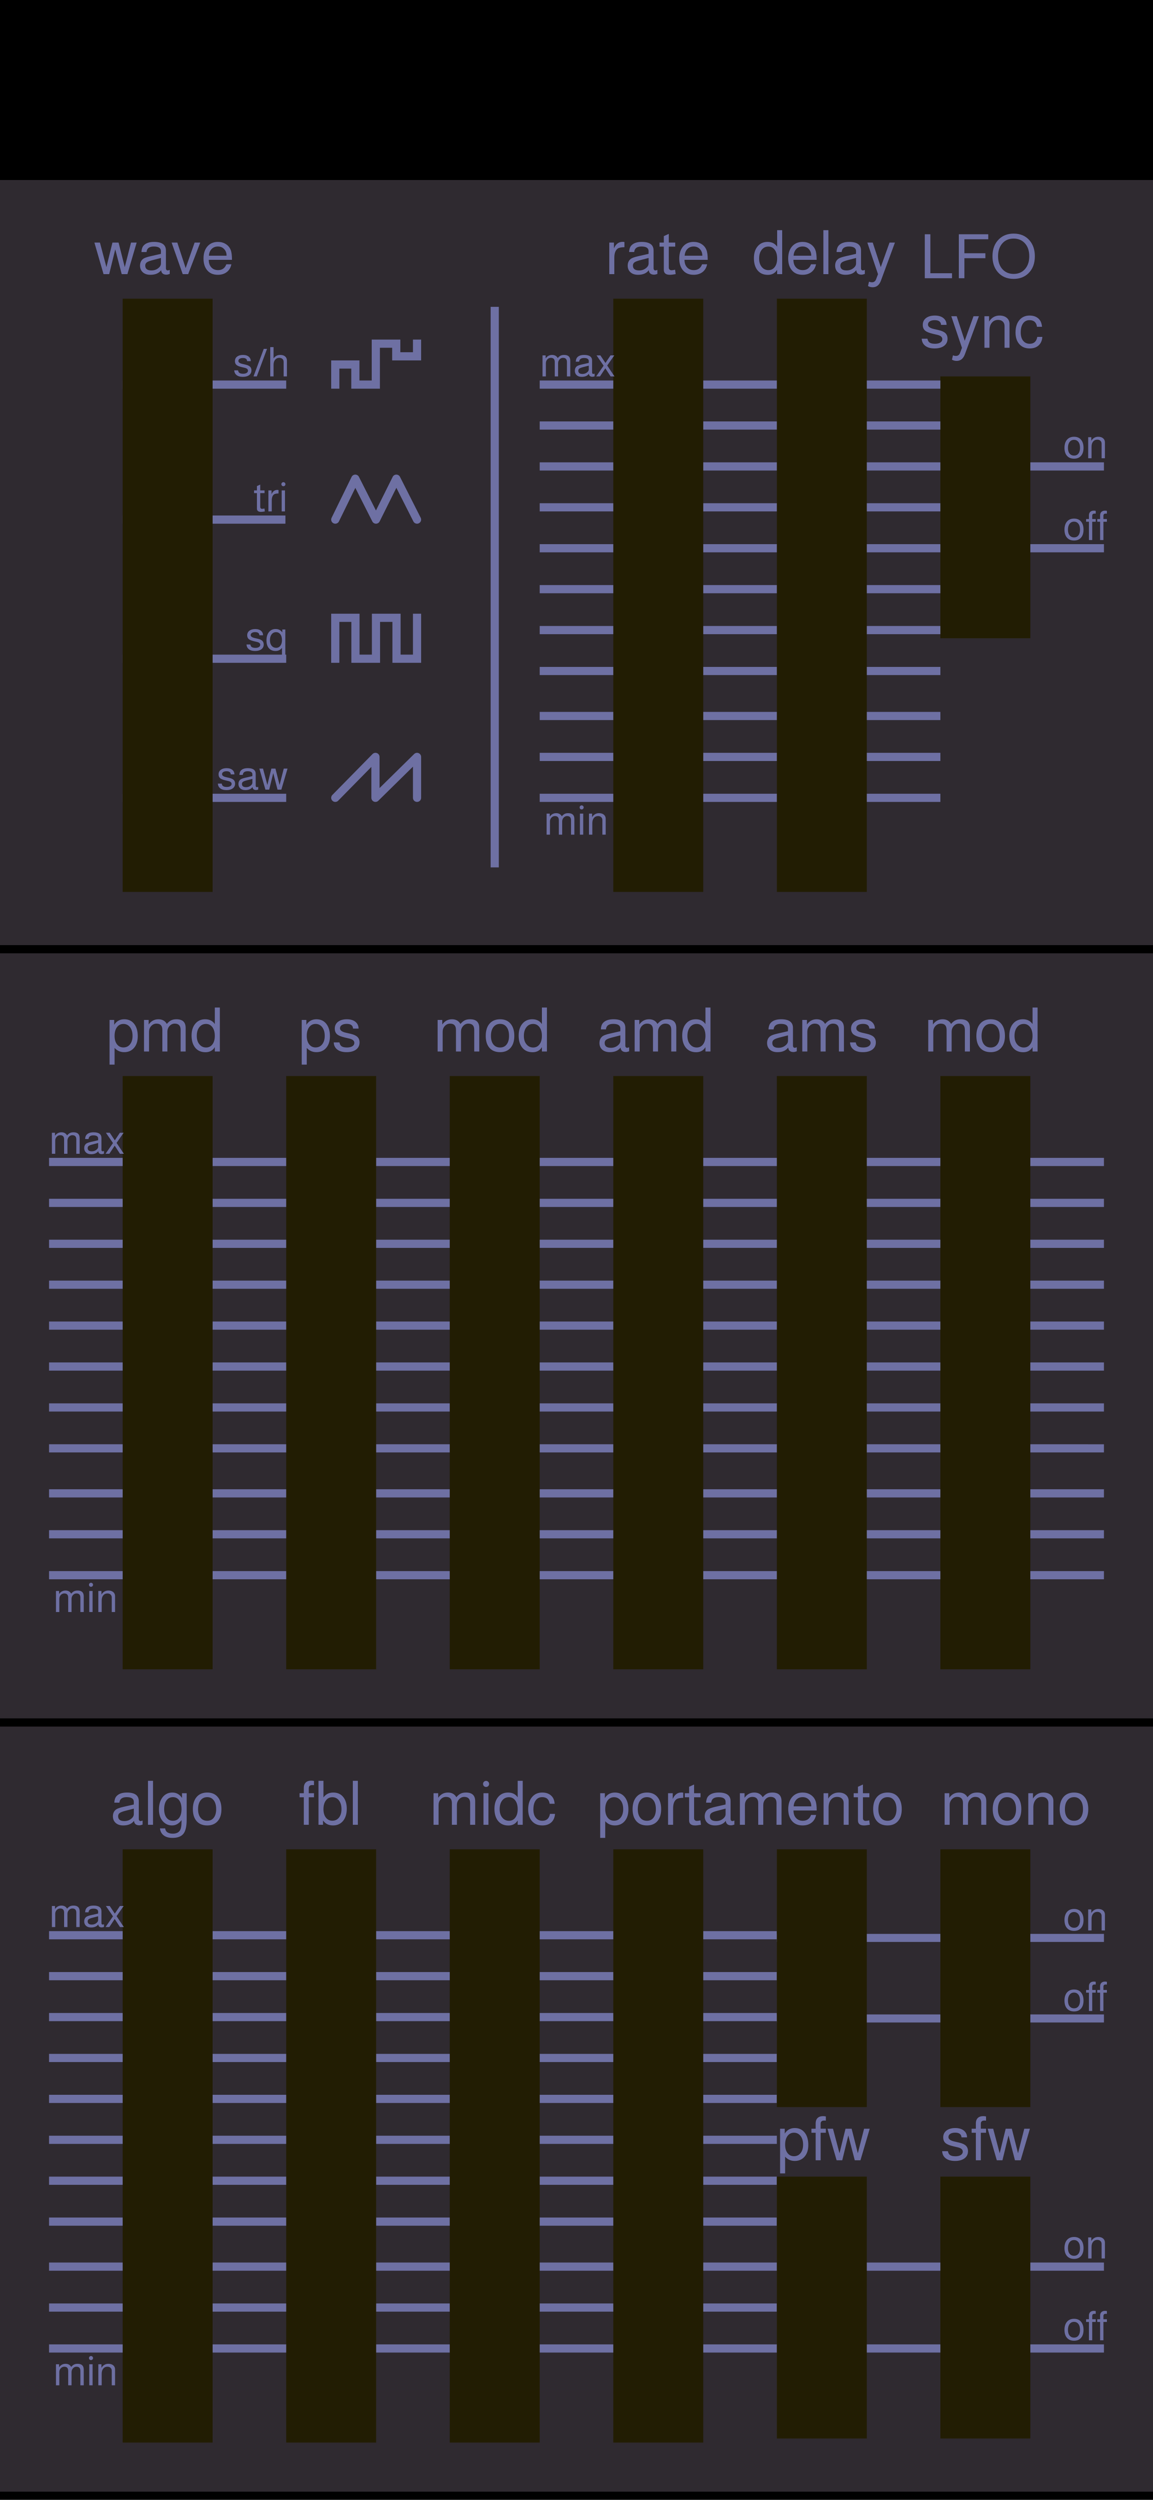 <svg xmlns="http://www.w3.org/2000/svg" width="282" height="611" fill="none" viewBox="0 0 282 611"><path fill="#000" d="M0 0h282v63.8H0z"/><path fill="#000" d="M0 60.9h282v276.95H0zM0 338h282v273H0z"/><path fill="#2F2A30" d="M0 233h282v187H0z"/><path fill="#6E70A3" d="M12 384h181.017v2H12zm0-10h181.017v2H12zm0-10h181.017v2H12zm0-11h181.017v2H12zm0-10h181.017v2H12zm0-10h181.017v2H12zm0-10h181.017v2H12zm0-10h181.017v2H12zm0-10h181.017v2H12zm0-10h181.017v2H12zm0-10h181.017v2H12zm199.322 101H270v2h-58.678zm0-10H270v2h-58.678zm0-10H270v2h-58.678zm0-11H270v2h-58.678zm0-10H270v2h-58.678zm0-10H270v2h-58.678zm0-10H270v2h-58.678zm0-10H270v2h-58.678zm0-10H270v2h-58.678zm0-10H270v2h-58.678zm0-10H270v2h-58.678z"/><path fill="#221D03" d="M30 263h22v145H30zm40 0h22v145H70V263Zm40 0h22v145h-22zm40 0h22v145h-22zm40 0h22v145h-22zm40 0h22v145h-22z"/><path fill="#6E70A3" d="M12.69 276.86h.76v.74c.4-.567.927-.85 1.58-.85.633 0 1.093.253 1.38.76.247-.287.483-.483.71-.59.233-.113.52-.17.86-.17 1 0 1.5.47 1.5 1.41V282h-.82v-3.52c0-.68-.32-1.02-.96-1.02-.333 0-.617.13-.85.39-.233.26-.35.57-.35.93V282h-.82v-3.52c0-.68-.317-1.02-.95-1.02-.34 0-.63.13-.87.39-.233.253-.35.563-.35.93V282h-.82v-5.14Zm12.744 4.45v.66c-.227.08-.403.12-.53.12-.533 0-.823-.243-.87-.73-.367.5-.95.75-1.75.75-.553 0-.983-.153-1.29-.46-.267-.267-.4-.61-.4-1.03 0-.48.17-.85.51-1.11.193-.147.597-.29 1.21-.43l1.68-.38.01-.43c0-.513-.387-.77-1.16-.77-.74 0-1.137.3-1.19.9h-.83c.02-.453.133-.8.34-1.04.353-.407.927-.61 1.72-.61 1.287 0 1.93.467 1.93 1.4v2.87c0 .253.11.38.33.38.027 0 .097-.02.21-.06.04-.013.067-.023.08-.03Zm-1.43-1.94-1.32.34c-.473.12-.8.243-.98.37-.173.127-.26.303-.26.53 0 .527.34.79 1.02.79.48 0 .887-.157 1.22-.47.213-.193.32-.413.32-.66v-.9Zm4.509-.03 1.78 2.66h-.95l-1.29-1.98-1.31 1.98h-.93l1.82-2.62-1.73-2.52h.94l1.24 1.86 1.24-1.86h.92l-1.73 2.48Zm45.282-19.13v-10.92h1.14v1.185c.57-.9 1.39-1.35 2.46-1.35 1.09 0 1.93.42 2.52 1.26.52.73.78 1.69.78 2.88 0 1.27-.34 2.26-1.02 2.97-.59.62-1.355.93-2.295.93-.95 0-1.735-.345-2.355-1.035v4.08h-1.23Zm3.39-9.945c-.65 0-1.175.265-1.575.795-.39.53-.585 1.24-.585 2.13 0 .92.225 1.64.675 2.16.38.44.875.66 1.485.66.68 0 1.22-.255 1.62-.765.41-.52.615-1.205.615-2.055 0-.94-.23-1.68-.69-2.22-.41-.47-.925-.705-1.545-.705Zm10.514 1.14h-1.35c-.04-.77-.555-1.155-1.545-1.155-.51 0-.915.1-1.215.3-.29.19-.435.45-.435.78 0 .5.475.86 1.425 1.08l1.185.27c.77.18 1.325.435 1.665.765.34.33.51.78.51 1.35 0 .73-.285 1.31-.855 1.74-.57.42-1.34.63-2.31.63-1.06 0-1.865-.25-2.415-.75-.46-.41-.705-.955-.735-1.635h1.395c.08.35.19.605.33.765.27.32.775.48 1.515.48.55 0 .985-.1 1.305-.3.33-.21.495-.485.495-.825 0-.51-.395-.86-1.185-1.05l-1.155-.27c-.88-.21-1.495-.46-1.845-.75-.4-.33-.6-.805-.6-1.425 0-.7.265-1.255.795-1.665.54-.41 1.26-.615 2.16-.615.94 0 1.67.235 2.19.705.45.41.675.935.675 1.575ZM26.795 260.21v-10.92h1.14v1.185c.57-.9 1.39-1.35 2.46-1.35 1.09 0 1.93.42 2.52 1.26.52.73.78 1.69.78 2.88 0 1.27-.34 2.26-1.02 2.97-.59.62-1.355.93-2.295.93-.95 0-1.735-.345-2.355-1.035v4.08h-1.23Zm3.39-9.945c-.65 0-1.175.265-1.575.795-.39.53-.585 1.24-.585 2.13 0 .92.225 1.64.675 2.16.38.44.875.66 1.485.66.68 0 1.22-.255 1.62-.765.41-.52.615-1.205.615-2.055 0-.94-.23-1.68-.69-2.22-.41-.47-.925-.705-1.545-.705Zm5.038-.975h1.14v1.11c.6-.85 1.39-1.275 2.37-1.275.95 0 1.64.38 2.07 1.14.37-.43.725-.725 1.065-.885.35-.17.78-.255 1.29-.255 1.5 0 2.25.705 2.25 2.115V257h-1.23v-5.28c0-1.02-.48-1.53-1.44-1.53-.5 0-.925.195-1.275.585-.35.39-.525.855-.525 1.395V257h-1.23v-5.28c0-1.02-.475-1.53-1.425-1.53-.51 0-.945.195-1.305.585-.35.38-.525.845-.525 1.395V257h-1.23v-7.71Zm18.545-3.03V257h-1.23v-1.065c-.49.83-1.25 1.245-2.28 1.245-1.13 0-2-.41-2.61-1.23-.53-.72-.795-1.67-.795-2.85 0-1.29.345-2.3 1.035-3.03.59-.63 1.355-.945 2.295-.945 1.04 0 1.825.39 2.355 1.17v-4.035h1.23Zm-3.375 4.005c-.68 0-1.23.27-1.65.81-.41.53-.615 1.235-.615 2.115 0 .91.24 1.625.72 2.145.41.46.93.69 1.56.69.65 0 1.165-.255 1.545-.765.39-.51.585-1.2.585-2.07 0-.95-.22-1.69-.66-2.22-.39-.47-.885-.705-1.485-.705Zm56.641-.975h1.14v1.11c.6-.85 1.39-1.275 2.37-1.275.95 0 1.64.38 2.07 1.14.37-.43.725-.725 1.065-.885.35-.17.78-.255 1.29-.255 1.5 0 2.25.705 2.25 2.115V257h-1.23v-5.28c0-1.02-.48-1.53-1.44-1.53-.5 0-.925.195-1.275.585-.35.39-.525.855-.525 1.395V257h-1.23v-5.28c0-1.02-.475-1.53-1.425-1.53-.51 0-.945.195-1.305.585-.35.38-.525.845-.525 1.395V257h-1.23v-7.71Zm15.29-.165c1.16 0 2.045.405 2.655 1.215.54.7.81 1.65.81 2.85 0 1.34-.35 2.36-1.05 3.06-.6.61-1.41.915-2.43.915-1.18 0-2.08-.395-2.7-1.185-.54-.69-.81-1.62-.81-2.79 0-1.36.355-2.405 1.065-3.135.61-.62 1.43-.93 2.46-.93Zm0 1.125c-.7 0-1.25.265-1.65.795-.4.52-.6 1.235-.6 2.145 0 .95.225 1.675.675 2.175.39.44.91.66 1.56.66.69 0 1.225-.25 1.605-.75.39-.5.585-1.195.585-2.085 0-.98-.22-1.73-.66-2.25-.38-.46-.885-.69-1.515-.69Zm11.444-3.99V257h-1.23v-1.065c-.49.83-1.25 1.245-2.28 1.245-1.13 0-2-.41-2.61-1.23-.53-.72-.795-1.67-.795-2.85 0-1.29.345-2.3 1.035-3.03.59-.63 1.355-.945 2.295-.945 1.04 0 1.825.39 2.355 1.17v-4.035h1.23Zm-3.375 4.005c-.68 0-1.23.27-1.65.81-.41.53-.615 1.235-.615 2.115 0 .91.24 1.625.72 2.145.41.46.93.69 1.56.69.65 0 1.165-.255 1.545-.765.39-.51.585-1.2.585-2.07 0-.95-.22-1.69-.66-2.22-.39-.47-.885-.705-1.485-.705Zm23.481 5.7v.99c-.34.12-.605.18-.795.18-.8 0-1.235-.365-1.305-1.095-.55.75-1.425 1.125-2.625 1.125-.83 0-1.475-.23-1.935-.69-.4-.4-.6-.915-.6-1.545 0-.72.255-1.275.765-1.665.29-.22.895-.435 1.815-.645l2.52-.57.015-.645c0-.77-.58-1.155-1.74-1.155-1.11 0-1.705.45-1.785 1.35h-1.245c.03-.68.2-1.2.51-1.56.53-.61 1.39-.915 2.58-.915 1.93 0 2.895.7 2.895 2.1v4.305c0 .38.165.57.495.57.04 0 .145-.03.315-.09.06-.02.1-.035.12-.045Zm-2.145-2.91-1.98.51c-.71.18-1.2.365-1.47.555-.26.19-.39.455-.39.795 0 .79.51 1.185 1.53 1.185.72 0 1.33-.235 1.83-.705.32-.29.48-.62.48-.99v-1.35Zm3.493-3.765h1.14v1.11c.6-.85 1.39-1.275 2.37-1.275.95 0 1.64.38 2.07 1.14.37-.43.725-.725 1.065-.885.35-.17.78-.255 1.29-.255 1.5 0 2.25.705 2.25 2.115V257h-1.23v-5.28c0-1.02-.48-1.53-1.44-1.53-.5 0-.925.195-1.275.585-.35.39-.525.855-.525 1.395V257h-1.23v-5.28c0-1.02-.475-1.53-1.425-1.53-.51 0-.945.195-1.305.585-.35.38-.525.845-.525 1.395V257h-1.23v-7.71Zm18.546-3.03V257h-1.23v-1.065c-.49.83-1.25 1.245-2.28 1.245-1.13 0-2-.41-2.61-1.23-.53-.72-.795-1.67-.795-2.85 0-1.29.345-2.3 1.035-3.03.59-.63 1.355-.945 2.295-.945 1.04 0 1.825.39 2.355 1.17v-4.035h1.23Zm-3.375 4.005c-.68 0-1.23.27-1.65.81-.41.53-.615 1.235-.615 2.115 0 .91.24 1.625.72 2.145.41.46.93.69 1.56.69.65 0 1.165-.255 1.545-.765.39-.51.585-1.2.585-2.07 0-.95-.22-1.69-.66-2.22-.39-.47-.885-.705-1.485-.705Zm24.481 5.7v.99c-.34.12-.605.18-.795.18-.8 0-1.235-.365-1.305-1.095-.55.75-1.425 1.125-2.625 1.125-.83 0-1.475-.23-1.935-.69-.4-.4-.6-.915-.6-1.545 0-.72.255-1.275.765-1.665.29-.22.895-.435 1.815-.645l2.52-.57.015-.645c0-.77-.58-1.155-1.74-1.155-1.11 0-1.705.45-1.785 1.35h-1.245c.03-.68.2-1.2.51-1.56.53-.61 1.39-.915 2.58-.915 1.93 0 2.895.7 2.895 2.1v4.305c0 .38.165.57.495.57.04 0 .145-.03.315-.09.06-.02.1-.035.12-.045Zm-2.145-2.91-1.98.51c-.71.18-1.2.365-1.47.555-.26.19-.39.455-.39.795 0 .79.51 1.185 1.53 1.185.72 0 1.33-.235 1.83-.705.32-.29.48-.62.48-.99v-1.35Zm3.493-3.765h1.14v1.11c.6-.85 1.39-1.275 2.37-1.275.95 0 1.64.38 2.07 1.14.37-.43.725-.725 1.065-.885.35-.17.78-.255 1.29-.255 1.5 0 2.25.705 2.25 2.115V257h-1.23v-5.28c0-1.02-.48-1.53-1.44-1.53-.5 0-.925.195-1.275.585-.35.39-.525.855-.525 1.395V257h-1.23v-5.28c0-1.02-.475-1.53-1.425-1.53-.51 0-.945.195-1.305.585-.35.38-.525.845-.525 1.395V257h-1.23v-7.71Zm17.751 2.115h-1.35c-.04-.77-.555-1.155-1.545-1.155-.51 0-.915.1-1.215.3-.29.19-.435.45-.435.78 0 .5.475.86 1.425 1.08l1.185.27c.77.18 1.325.435 1.665.765.34.33.51.78.51 1.35 0 .73-.285 1.31-.855 1.74-.57.42-1.34.63-2.31.63-1.06 0-1.865-.25-2.415-.75-.46-.41-.705-.955-.735-1.635h1.395c.08.35.19.605.33.765.27.32.775.48 1.515.48.55 0 .985-.1 1.305-.3.33-.21.495-.485.495-.825 0-.51-.395-.86-1.185-1.05l-1.155-.27c-.88-.21-1.495-.46-1.845-.75-.4-.33-.6-.805-.6-1.425 0-.7.265-1.255.795-1.665.54-.41 1.26-.615 2.16-.615.94 0 1.67.235 2.19.705.45.41.675.935.675 1.575Zm13.061-2.115h1.14v1.11c.6-.85 1.39-1.275 2.37-1.275.95 0 1.64.38 2.07 1.14.37-.43.725-.725 1.065-.885.35-.17.78-.255 1.29-.255 1.5 0 2.25.705 2.25 2.115V257h-1.23v-5.28c0-1.02-.48-1.53-1.44-1.53-.5 0-.925.195-1.275.585-.35.39-.525.855-.525 1.395V257h-1.23v-5.28c0-1.02-.475-1.53-1.425-1.53-.51 0-.945.195-1.305.585-.35.38-.525.845-.525 1.395V257h-1.23v-7.71Zm15.29-.165c1.16 0 2.045.405 2.655 1.215.54.7.81 1.65.81 2.85 0 1.34-.35 2.36-1.05 3.06-.6.61-1.41.915-2.43.915-1.18 0-2.08-.395-2.7-1.185-.54-.69-.81-1.62-.81-2.79 0-1.36.355-2.405 1.065-3.135.61-.62 1.43-.93 2.46-.93Zm0 1.125c-.7 0-1.25.265-1.65.795-.4.52-.6 1.235-.6 2.145 0 .95.225 1.675.675 2.175.39.44.91.66 1.56.66.69 0 1.225-.25 1.605-.75.39-.5.585-1.195.585-2.085 0-.98-.22-1.73-.66-2.25-.38-.46-.885-.69-1.515-.69Zm11.444-3.99V257h-1.23v-1.065c-.49.83-1.25 1.245-2.28 1.245-1.13 0-2-.41-2.61-1.23-.53-.72-.795-1.67-.795-2.85 0-1.29.345-2.3 1.035-3.03.59-.63 1.355-.945 2.295-.945 1.04 0 1.825.39 2.355 1.17v-4.035h1.23Zm-3.375 4.005c-.68 0-1.23.27-1.65.81-.41.53-.615 1.235-.615 2.115 0 .91.24 1.625.72 2.145.41.46.93.69 1.56.69.65 0 1.165-.255 1.545-.765.39-.51.585-1.2.585-2.07 0-.95-.22-1.69-.66-2.22-.39-.47-.885-.705-1.485-.705ZM13.69 388.86h.76v.74c.4-.567.927-.85 1.58-.85.633 0 1.093.253 1.38.76.247-.287.483-.483.71-.59.233-.113.52-.17.86-.17 1 0 1.5.47 1.5 1.41V394h-.82v-3.52c0-.68-.32-1.02-.96-1.02-.333 0-.617.13-.85.39-.233.26-.35.57-.35.93V394h-.82v-3.52c0-.68-.317-1.02-.95-1.02-.34 0-.63.13-.87.39-.233.253-.35.563-.35.93V394h-.82v-5.14Zm8.954 0V394h-.81v-5.14h.81Zm-.39-2.01c.14 0 .257.05.35.15.1.093.15.207.15.34 0 .14-.05.26-.15.36-.093.093-.21.14-.35.14-.133 0-.25-.047-.35-.14-.093-.1-.14-.22-.14-.36 0-.133.047-.247.14-.34.1-.1.217-.15.35-.15Zm1.798 2.01h.76v.87c.413-.653.98-.98 1.7-.98.5 0 .897.127 1.19.38.293.247.44.58.44 1V394h-.81v-3.54c0-.307-.097-.55-.29-.73-.187-.18-.443-.27-.77-.27-.427 0-.767.157-1.02.47-.253.313-.38.73-.38 1.25V394h-.82v-5.14Z"/><path fill="#2F2A30" d="M0 422h282v187H0z"/><path fill="#6E70A3" d="M12 573h178v2H12zm0-10h178v2H12zm0-10h178v2H12zm0-11h178v2H12zm0-10h178v2H12zm0-10h178v2H12zm0-10h178v2H12zm0-10h178v2H12zm0-10h178v2H12zm0-10h178v2H12zm0-10h178v2H12z"/><path fill="#221D03" d="M30 452h22v145H30zm40 0h22v145H70V452Zm40 0h22v145h-22zm40 0h22v145h-22z"/><path fill="#6E70A3" d="M12.69 465.86h.76v.74c.4-.567.927-.85 1.58-.85.633 0 1.093.253 1.38.76.247-.287.483-.483.71-.59.233-.113.52-.17.86-.17 1 0 1.5.47 1.5 1.41V471h-.82v-3.52c0-.68-.32-1.02-.96-1.02-.333 0-.617.13-.85.39-.233.26-.35.57-.35.93V471h-.82v-3.52c0-.68-.317-1.02-.95-1.02-.34 0-.63.13-.87.39-.233.253-.35.563-.35.93V471h-.82v-5.14Zm12.744 4.45v.66c-.227.08-.403.12-.53.12-.533 0-.823-.243-.87-.73-.367.5-.95.75-1.75.75-.553 0-.983-.153-1.29-.46-.267-.267-.4-.61-.4-1.03 0-.48.17-.85.51-1.11.193-.147.597-.29 1.21-.43l1.68-.38.01-.43c0-.513-.387-.77-1.16-.77-.74 0-1.137.3-1.19.9h-.83c.02-.453.133-.8.34-1.04.353-.407.927-.61 1.72-.61 1.287 0 1.93.467 1.93 1.4v2.87c0 .253.11.38.33.38.027 0 .097-.02.21-.06.04-.013.067-.023.08-.03Zm-1.43-1.94-1.32.34c-.473.12-.8.243-.98.37-.173.127-.26.303-.26.53 0 .527.34.79 1.02.79.48 0 .887-.157 1.22-.47.213-.193.32-.413.32-.66v-.9Zm4.509-.03 1.78 2.66h-.95l-1.29-1.98-1.31 1.98h-.93l1.82-2.62-1.73-2.52h.94l1.24 1.86 1.24-1.86h.92l-1.73 2.48Zm77.522-30.05h1.14v1.11c.6-.85 1.39-1.275 2.37-1.275.95 0 1.64.38 2.07 1.14.37-.43.725-.725 1.065-.885.35-.17.78-.255 1.29-.255 1.5 0 2.25.705 2.25 2.115V446h-1.23v-5.28c0-1.02-.48-1.53-1.44-1.53-.5 0-.925.195-1.275.585-.35.39-.525.855-.525 1.395V446h-1.23v-5.28c0-1.02-.475-1.53-1.425-1.53-.51 0-.945.195-1.305.585-.35.38-.525.845-.525 1.395V446h-1.23v-7.71Zm13.43 0V446h-1.215v-7.71h1.215Zm-.585-3.015c.21 0 .385.075.525.225.15.14.225.31.225.51 0 .21-.075.39-.225.54-.14.14-.315.21-.525.21-.2 0-.375-.07-.525-.21-.14-.15-.21-.33-.21-.54 0-.2.07-.37.21-.51.15-.15.325-.225.525-.225Zm8.967-.015V446h-1.23v-1.065c-.49.83-1.25 1.245-2.28 1.245-1.13 0-2-.41-2.61-1.23-.53-.72-.795-1.67-.795-2.85 0-1.29.345-2.3 1.035-3.03.59-.63 1.355-.945 2.295-.945 1.04 0 1.825.39 2.355 1.17v-4.035h1.23Zm-3.375 4.005c-.68 0-1.23.27-1.65.81-.41.53-.615 1.235-.615 2.115 0 .91.24 1.625.72 2.145.41.46.93.69 1.56.69.65 0 1.165-.255 1.545-.765.39-.51.585-1.2.585-2.07 0-.95-.22-1.69-.66-2.22-.39-.47-.885-.705-1.485-.705Zm11.188 1.605h-1.23c-.15-1.08-.76-1.62-1.83-1.62-.67 0-1.195.265-1.575.795-.38.53-.57 1.265-.57 2.205 0 .93.225 1.64.675 2.13.38.43.89.645 1.53.645 1.03 0 1.645-.56 1.845-1.68h1.245c-.08.96-.425 1.685-1.035 2.175-.53.43-1.225.645-2.085.645-1.13 0-2.01-.4-2.64-1.2-.54-.69-.81-1.595-.81-2.715 0-1.34.355-2.39 1.065-3.15.61-.65 1.4-.975 2.37-.975 1.12 0 1.96.375 2.52 1.125.29.39.465.93.525 1.62Zm-58.865-2.58v.99H75.52V446h-1.215v-6.72H73.27v-.99h1.035v-1.32c0-.55.155-.98.465-1.29.32-.31.765-.465 1.335-.465.22 0 .45.025.69.075v1.02h-.135c-.11-.01-.205-.015-.285-.015-.57 0-.855.26-.855.78v1.215h1.275Zm1.102-3.03h1.215v4.065c.57-.8 1.37-1.2 2.4-1.2 1.09 0 1.93.4 2.52 1.2.52.7.78 1.625.78 2.775 0 1.33-.345 2.365-1.035 3.105-.6.64-1.375.96-2.325.96-1.07 0-1.885-.405-2.445-1.215V446h-1.11v-10.74Zm3.39 4.005c-.66 0-1.19.27-1.59.81-.39.53-.585 1.235-.585 2.115 0 .92.225 1.64.675 2.16.39.44.89.66 1.5.66.68 0 1.22-.255 1.62-.765.41-.51.615-1.195.615-2.055 0-.94-.23-1.68-.69-2.22-.4-.47-.915-.705-1.545-.705Zm6.238-4.005V446h-1.23v-10.74h1.23Zm-52.65 9.705v.99c-.34.12-.605.18-.795.18-.8 0-1.235-.365-1.305-1.095-.55.75-1.425 1.125-2.625 1.125-.83 0-1.475-.23-1.935-.69-.4-.4-.6-.915-.6-1.545 0-.72.255-1.275.765-1.665.29-.22.895-.435 1.815-.645l2.52-.57.015-.645c0-.77-.58-1.155-1.74-1.155-1.11 0-1.705.45-1.785 1.35H27.96c.03-.68.2-1.2.51-1.56.53-.61 1.39-.915 2.58-.915 1.93 0 2.895.7 2.895 2.1v4.305c0 .38.165.57.495.57.04 0 .145-.03.315-.09.06-.02.1-.035.12-.045Zm-2.145-2.91-1.98.51c-.71.18-1.2.365-1.47.555-.26.19-.39.455-.39.795 0 .79.51 1.185 1.53 1.185.72 0 1.33-.235 1.83-.705.32-.29.48-.62.48-.99v-1.35Zm4.694-6.795V446h-1.23v-10.74h1.23Zm7.092 3.03h1.14v6.45c0 1.67-.27 2.83-.81 3.48-.54.66-1.425.99-2.655.99-.96 0-1.71-.23-2.25-.69-.48-.41-.75-.955-.81-1.635h1.26c.06.4.21.695.45.885.35.27.82.405 1.41.405.8 0 1.37-.24 1.71-.72.29-.41.435-1.11.435-2.1v-.495c-.64.87-1.41 1.305-2.31 1.305-.88 0-1.625-.33-2.235-.99-.65-.71-.975-1.68-.975-2.91 0-1.32.34-2.37 1.02-3.15.6-.66 1.355-.99 2.265-.99.98 0 1.765.44 2.355 1.32v-1.155Zm-2.22.96c-.66 0-1.185.265-1.575.795-.38.52-.57 1.235-.57 2.145 0 .95.22 1.675.66 2.175.37.44.87.66 1.5.66.66 0 1.17-.25 1.53-.75.37-.5.555-1.195.555-2.085 0-.98-.21-1.73-.63-2.25-.37-.46-.86-.69-1.47-.69Zm8.399-1.125c1.16 0 2.045.405 2.655 1.215.54.7.81 1.65.81 2.85 0 1.34-.35 2.36-1.05 3.06-.6.61-1.41.915-2.43.915-1.18 0-2.08-.395-2.7-1.185-.54-.69-.81-1.62-.81-2.79 0-1.36.355-2.405 1.065-3.135.61-.62 1.43-.93 2.46-.93Zm0 1.125c-.7 0-1.25.265-1.65.795-.4.52-.6 1.235-.6 2.145 0 .95.225 1.675.675 2.175.39.44.91.66 1.56.66.69 0 1.225-.25 1.605-.75.39-.5.585-1.195.585-2.085 0-.98-.22-1.73-.66-2.25-.38-.46-.885-.69-1.515-.69Zm96.101 9.96v-10.92h1.14v1.185c.57-.9 1.39-1.35 2.46-1.35 1.09 0 1.93.42 2.52 1.26.52.73.78 1.69.78 2.88 0 1.27-.34 2.26-1.02 2.97-.59.62-1.355.93-2.295.93-.95 0-1.735-.345-2.355-1.035v4.08h-1.23Zm3.39-9.945c-.65 0-1.175.265-1.575.795-.39.53-.585 1.24-.585 2.13 0 .92.225 1.64.675 2.16.38.44.875.66 1.485.66.68 0 1.22-.255 1.62-.765.41-.52.615-1.205.615-2.055 0-.94-.23-1.68-.69-2.22-.41-.47-.925-.705-1.545-.705Zm8.053-1.14c1.16 0 2.045.405 2.655 1.215.54.7.81 1.65.81 2.85 0 1.34-.35 2.36-1.05 3.06-.6.61-1.41.915-2.43.915-1.18 0-2.08-.395-2.7-1.185-.54-.69-.81-1.62-.81-2.79 0-1.36.355-2.405 1.065-3.135.61-.62 1.43-.93 2.46-.93Zm0 1.125c-.7 0-1.25.265-1.65.795-.4.52-.6 1.235-.6 2.145 0 .95.225 1.675.675 2.175.39.44.91.66 1.56.66.69 0 1.225-.25 1.605-.75.39-.5.585-1.195.585-2.085 0-.98-.22-1.73-.66-2.25-.38-.46-.885-.69-1.515-.69Zm5.159-.96h1.14v1.41c.45-1.06 1.16-1.59 2.13-1.59.12 0 .265.015.435.045v1.26c-.8.01-1.35.125-1.65.345-.55.4-.825 1.145-.825 2.235V446h-1.23v-7.71Zm7.937 0v.99h-1.575v5.13c0 .18.06.335.18.465.13.12.295.18.495.18.19 0 .48-.045.87-.135l.135 1.08c-.62.11-1.09.165-1.41.165-.99 0-1.485-.405-1.485-1.215v-5.67h-1.05v-.99h1.05v-1.575l1.215-.555v2.13h1.575Zm8.278 6.675v.99c-.34.12-.605.18-.795.18-.8 0-1.235-.365-1.305-1.095-.55.75-1.425 1.125-2.625 1.125-.83 0-1.475-.23-1.935-.69-.4-.4-.6-.915-.6-1.545 0-.72.255-1.275.765-1.665.29-.22.895-.435 1.815-.645l2.52-.57.015-.645c0-.77-.58-1.155-1.74-1.155-1.11 0-1.705.45-1.785 1.35h-1.245c.03-.68.2-1.2.51-1.56.53-.61 1.39-.915 2.58-.915 1.93 0 2.895.7 2.895 2.1v4.305c0 .38.165.57.495.57.04 0 .145-.03.315-.09.06-.02.1-.035.12-.045Zm-2.145-2.91-1.98.51c-.71.18-1.2.365-1.47.555-.26.19-.39.455-.39.795 0 .79.51 1.185 1.53 1.185.72 0 1.33-.235 1.83-.705.32-.29.48-.62.48-.99v-1.35Zm3.494-3.765h1.14v1.11c.6-.85 1.39-1.275 2.37-1.275.95 0 1.64.38 2.07 1.14.37-.43.725-.725 1.065-.885.35-.17.78-.255 1.29-.255 1.5 0 2.25.705 2.25 2.115V446h-1.23v-5.28c0-1.02-.48-1.53-1.44-1.53-.5 0-.925.195-1.275.585-.35.39-.525.855-.525 1.395V446h-1.23v-5.28c0-1.02-.475-1.53-1.425-1.53-.51 0-.945.195-1.305.585-.35.38-.525.845-.525 1.395V446h-1.23v-7.71Zm18.785 4.215h-5.685c.01.66.15 1.185.42 1.575.43.63 1.05.945 1.86.945 1 0 1.675-.475 2.025-1.425h1.23c-.16.81-.53 1.44-1.11 1.89-.58.45-1.31.675-2.19.675-1.17 0-2.065-.4-2.685-1.2-.55-.7-.825-1.625-.825-2.775 0-1.33.36-2.365 1.08-3.105.63-.64 1.445-.96 2.445-.96.73 0 1.37.175 1.92.525.56.35.96.83 1.2 1.44.21.52.315 1.31.315 2.37v.045Zm-1.32-1.005c0-.67-.2-1.21-.6-1.62-.39-.42-.895-.63-1.515-.63-.63 0-1.145.205-1.545.615-.39.4-.61.945-.66 1.635h4.32Zm2.999-3.21h1.14v1.305c.62-.98 1.47-1.47 2.55-1.47.75 0 1.345.19 1.785.57.44.37.66.87.66 1.5V446h-1.215v-5.31c0-.46-.145-.825-.435-1.095-.28-.27-.665-.405-1.155-.405-.64 0-1.15.235-1.53.705-.38.47-.57 1.095-.57 1.875V446h-1.23v-7.71Zm11.203 0v.99h-1.575v5.13c0 .18.06.335.18.465.13.12.295.18.495.18.19 0 .48-.045.87-.135l.135 1.08c-.62.11-1.09.165-1.41.165-.99 0-1.485-.405-1.485-1.215v-5.67h-1.05v-.99h1.05v-1.575l1.215-.555v2.13h1.575Zm4.453-.165c1.16 0 2.045.405 2.655 1.215.54.7.81 1.65.81 2.85 0 1.34-.35 2.36-1.05 3.06-.6.61-1.41.915-2.43.915-1.18 0-2.08-.395-2.7-1.185-.54-.69-.81-1.62-.81-2.79 0-1.36.355-2.405 1.065-3.135.61-.62 1.43-.93 2.46-.93Zm0 1.125c-.7 0-1.25.265-1.65.795-.4.52-.6 1.235-.6 2.145 0 .95.225 1.675.675 2.175.39.44.91.66 1.56.66.69 0 1.225-.25 1.605-.75.39-.5.585-1.195.585-2.085 0-.98-.22-1.73-.66-2.25-.38-.46-.885-.69-1.515-.69Zm13.954-.96h1.14v1.11c.6-.85 1.39-1.275 2.37-1.275.95 0 1.64.38 2.07 1.14.37-.43.725-.725 1.065-.885.35-.17.78-.255 1.29-.255 1.5 0 2.25.705 2.25 2.115V446h-1.23v-5.28c0-1.02-.48-1.53-1.44-1.53-.5 0-.925.195-1.275.585-.35.39-.525.855-.525 1.395V446h-1.23v-5.28c0-1.02-.475-1.53-1.425-1.53-.51 0-.945.195-1.305.585-.35.38-.525.845-.525 1.395V446h-1.23v-7.71Zm15.29-.165c1.16 0 2.045.405 2.655 1.215.54.7.81 1.65.81 2.85 0 1.34-.35 2.36-1.05 3.06-.6.61-1.41.915-2.43.915-1.18 0-2.08-.395-2.7-1.185-.54-.69-.81-1.62-.81-2.79 0-1.36.355-2.405 1.065-3.135.61-.62 1.43-.93 2.46-.93Zm0 1.125c-.7 0-1.25.265-1.65.795-.4.52-.6 1.235-.6 2.145 0 .95.225 1.675.675 2.175.39.44.91.66 1.56.66.69 0 1.225-.25 1.605-.75.39-.5.585-1.195.585-2.085 0-.98-.22-1.73-.66-2.25-.38-.46-.885-.69-1.515-.69Zm5.174-.96h1.14v1.305c.62-.98 1.47-1.47 2.55-1.47.75 0 1.345.19 1.785.57.44.37.66.87.66 1.5V446h-1.215v-5.31c0-.46-.145-.825-.435-1.095-.28-.27-.665-.405-1.155-.405-.64 0-1.15.235-1.53.705-.38.47-.57 1.095-.57 1.875V446h-1.23v-7.71Zm11.203-.165c1.16 0 2.045.405 2.655 1.215.54.7.81 1.65.81 2.85 0 1.34-.35 2.36-1.05 3.06-.6.61-1.41.915-2.43.915-1.18 0-2.08-.395-2.7-1.185-.54-.69-.81-1.62-.81-2.79 0-1.36.355-2.405 1.065-3.135.61-.62 1.43-.93 2.46-.93Zm0 1.125c-.7 0-1.25.265-1.65.795-.4.52-.6 1.235-.6 2.145 0 .95.225 1.675.675 2.175.39.44.91.66 1.56.66.69 0 1.225-.25 1.605-.75.39-.5.585-1.195.585-2.085 0-.98-.22-1.73-.66-2.25-.38-.46-.885-.69-1.515-.69Zm-71.907 91.96v-10.92h1.14v1.185c.57-.9 1.39-1.35 2.46-1.35 1.09 0 1.93.42 2.52 1.26.52.73.78 1.69.78 2.88 0 1.27-.34 2.26-1.02 2.97-.59.62-1.355.93-2.295.93-.95 0-1.735-.345-2.355-1.035v4.08h-1.23Zm3.39-9.945c-.65 0-1.175.265-1.575.795-.39.53-.585 1.24-.585 2.13 0 .92.225 1.64.675 2.16.38.44.875.66 1.485.66.68 0 1.22-.255 1.62-.765.41-.52.615-1.205.615-2.055 0-.94-.23-1.68-.69-2.22-.41-.47-.925-.705-1.545-.705Zm7.798-.975v.99h-1.275V528h-1.215v-6.72h-1.035v-.99h1.035v-1.32c0-.55.155-.98.465-1.29.32-.31.765-.465 1.335-.465.22 0 .45.025.69.075v1.02h-.135c-.11-.01-.205-.015-.285-.015-.57 0-.855.26-.855.78v1.215h1.275Zm8.467 7.71h-1.395l-1.575-6.06-1.485 6.06h-1.38l-2.235-7.71h1.35l1.59 6 1.47-6h1.5l1.515 6 1.53-6h1.38L210.45 528Zm26.06-5.595h-1.35c-.04-.77-.555-1.155-1.545-1.155-.51 0-.915.1-1.215.3-.29.19-.435.45-.435.78 0 .5.475.86 1.425 1.08l1.185.27c.77.18 1.325.435 1.665.765.34.33.51.78.51 1.35 0 .73-.285 1.31-.855 1.74-.57.42-1.34.63-2.31.63-1.06 0-1.865-.25-2.415-.75-.46-.41-.705-.955-.735-1.635h1.395c.08.35.19.605.33.765.27.32.775.48 1.515.48.55 0 .985-.1 1.305-.3.33-.21.495-.485.495-.825 0-.51-.395-.86-1.185-1.05l-1.155-.27c-.88-.21-1.495-.46-1.845-.75-.4-.33-.6-.805-.6-1.425 0-.7.265-1.255.795-1.665.54-.41 1.26-.615 2.16-.615.94 0 1.67.235 2.19.705.45.41.675.935.675 1.575Zm4.653-2.115v.99h-1.275V528h-1.215v-6.72h-1.035v-.99h1.035v-1.32c0-.55.155-.98.465-1.29.32-.31.765-.465 1.335-.465.22 0 .45.025.69.075v1.02h-.135c-.11-.01-.205-.015-.285-.015-.57 0-.855.26-.855.78v1.215h1.275Zm8.467 7.71h-1.395l-1.575-6.06-1.485 6.06h-1.38l-2.235-7.71h1.35l1.59 6 1.47-6h1.5l1.515 6 1.53-6h1.38L249.63 528ZM13.69 577.86h.76v.74c.4-.567.927-.85 1.58-.85.633 0 1.093.253 1.38.76.247-.287.483-.483.71-.59.233-.113.52-.17.86-.17 1 0 1.5.47 1.5 1.41V583h-.82v-3.52c0-.68-.32-1.02-.96-1.02-.333 0-.617.13-.85.39-.233.26-.35.57-.35.93V583h-.82v-3.52c0-.68-.317-1.02-.95-1.02-.34 0-.63.13-.87.39-.233.253-.35.563-.35.93V583h-.82v-5.14Zm8.954 0V583h-.81v-5.14h.81Zm-.39-2.01c.14 0 .257.05.35.15.1.093.15.207.15.34 0 .14-.05.26-.15.36-.093.093-.21.14-.35.14-.133 0-.25-.047-.35-.14-.093-.1-.14-.22-.14-.36 0-.133.047-.247.14-.34.1-.1.217-.15.35-.15Zm1.798 2.01h.76v.87c.413-.653.98-.98 1.7-.98.5 0 .897.127 1.19.38.293.247.44.58.44 1V583h-.81v-3.54c0-.307-.097-.55-.29-.73-.187-.18-.443-.27-.77-.27-.427 0-.767.157-1.02.47-.253.313-.38.73-.38 1.25V583h-.82v-5.14Z"/><path fill="#2F2A30" d="M0 44h282v187H0z"/><path fill="#6E70A3" d="M132 194h98v2h-98zm0-10h98v2h-98zm0-10h98v2h-98zm0-11h98v2h-98zm0-10h98v2h-98zm0-10h98v2h-98zm0-10h98v2h-98zm0-10h98v2h-98zm0-10h98v2h-98zm0-10h98v2h-98zm0-10h98v2h-98zM30 126h39.809v2H30zm0 34h40v2H30zm0 34h40v2H30zm0-101h40v2H30z"/><path fill="#221D03" d="M150 73h22v145h-22zM30 73h22v145H30zm160 0h22v145h-22V73Z"/><path fill="#6E70A3" d="M230 133h40v2h-40zm0-20h40v2h-40zm32.7-6.25c.773 0 1.363.27 1.77.81.36.467.54 1.1.54 1.9 0 .893-.233 1.573-.7 2.04-.4.407-.94.61-1.62.61-.787 0-1.387-.263-1.8-.79-.36-.46-.54-1.08-.54-1.86 0-.907.237-1.603.71-2.09.407-.413.953-.62 1.64-.62Zm0 .75c-.467 0-.833.177-1.1.53-.267.347-.4.823-.4 1.43 0 .633.15 1.117.45 1.45.26.293.607.44 1.04.44.46 0 .817-.167 1.07-.5.26-.333.39-.797.39-1.39 0-.653-.147-1.153-.44-1.5-.253-.307-.59-.46-1.01-.46Zm3.449-.64h.76v.87c.413-.653.98-.98 1.7-.98.5 0 .897.127 1.19.38.293.247.44.58.44 1V112h-.81v-3.54c0-.307-.097-.55-.29-.73-.187-.18-.443-.27-.77-.27-.427 0-.767.157-1.02.47-.253.313-.38.73-.38 1.25V112h-.82v-5.14Zm-3.449 19.89c.773 0 1.363.27 1.77.81.36.467.54 1.1.54 1.9 0 .893-.233 1.573-.7 2.04-.4.407-.94.61-1.62.61-.787 0-1.387-.263-1.8-.79-.36-.46-.54-1.08-.54-1.86 0-.907.237-1.603.71-2.09.407-.413.953-.62 1.64-.62Zm0 .75c-.467 0-.833.177-1.1.53-.267.347-.4.823-.4 1.43 0 .633.15 1.117.45 1.45.26.293.607.44 1.04.44.46 0 .817-.167 1.07-.5.26-.333.39-.797.39-1.39 0-.653-.147-1.153-.44-1.5-.253-.307-.59-.46-1.01-.46Zm5.289-.64v.66h-.85V132h-.81v-4.48h-.69v-.66h.69v-.88c0-.367.103-.653.31-.86.213-.207.51-.31.89-.31.147 0 .3.017.46.05v.68h-.09c-.073-.007-.137-.01-.19-.01-.38 0-.57.173-.57.52v.81h.85Zm2.734 0v.66h-.85V132h-.81v-4.48h-.69v-.66h.69v-.88c0-.367.104-.653.31-.86.214-.207.51-.31.89-.31.147 0 .3.017.46.05v.68h-.09c-.073-.007-.136-.01-.19-.01-.38 0-.57.173-.57.52v.81h.85Z"/><path fill="#221D03" d="M230 92h22v64h-22z"/><path fill="#6E70A3" d="M190 492.359h40v1.969h-40zm0-19.687h40v1.969h-40z"/><path fill="#221D03" d="M190 452h22v63h-22z"/><path fill="#6E70A3" d="M230 492.359h40v1.969h-40zm0-19.687h40v1.969h-40zm32.7-6.094c.773 0 1.363.27 1.77.81.36.467.54 1.1.54 1.9 0 .893-.233 1.573-.7 2.04-.4.407-.94.61-1.62.61-.787 0-1.387-.263-1.8-.79-.36-.46-.54-1.08-.54-1.86 0-.907.237-1.603.71-2.09.407-.413.953-.62 1.64-.62Zm0 .75c-.467 0-.833.177-1.1.53-.267.347-.4.823-.4 1.43 0 .633.15 1.117.45 1.45.26.293.607.44 1.04.44.46 0 .817-.167 1.07-.5.26-.333.39-.797.39-1.39 0-.653-.147-1.153-.44-1.5-.253-.307-.59-.46-1.01-.46Zm3.449-.64h.76v.87c.413-.653.98-.98 1.7-.98.5 0 .897.127 1.19.38.293.247.44.58.44 1v3.87h-.81v-3.54c0-.307-.097-.55-.29-.73-.187-.18-.443-.27-.77-.27-.427 0-.767.157-1.02.47-.253.313-.38.73-.38 1.25v2.82h-.82v-5.14Zm-3.449 19.578c.773 0 1.363.27 1.77.81.36.466.54 1.1.54 1.9 0 .893-.233 1.573-.7 2.04-.4.406-.94.61-1.62.61-.787 0-1.387-.264-1.8-.79-.36-.46-.54-1.08-.54-1.86 0-.907.237-1.604.71-2.09.407-.414.953-.62 1.64-.62Zm0 .75c-.467 0-.833.176-1.1.53-.267.346-.4.823-.4 1.43 0 .633.15 1.116.45 1.45.26.293.607.44 1.04.44.46 0 .817-.167 1.07-.5.26-.334.39-.797.39-1.39 0-.654-.147-1.154-.44-1.5-.253-.307-.59-.46-1.01-.46Zm5.289-.64v.66h-.85v4.48h-.81v-4.48h-.69v-.66h.69v-.88c0-.367.103-.654.31-.86.213-.207.51-.31.89-.31.147 0 .3.016.46.05v.68h-.09c-.073-.007-.137-.01-.19-.01-.38 0-.57.173-.57.52v.81h.85Zm2.734 0v.66h-.85v4.48h-.81v-4.48h-.69v-.66h.69v-.88c0-.367.104-.654.31-.86.214-.207.51-.31.89-.31.147 0 .3.016.46.05v.68h-.09c-.073-.007-.136-.01-.19-.01-.38 0-.57.173-.57.52v.81h.85Z"/><path fill="#221D03" d="M230 452h22v63h-22z"/><path fill="#6E70A3" d="M190 573h40v2h-40zm0-20h40v2h-40z"/><path fill="#221D03" d="M190 532h22v64h-22z"/><path fill="#6E70A3" d="M230 573h40v2h-40zm0-20h40v2h-40zm32.7-6.25c.773 0 1.363.27 1.77.81.36.467.54 1.1.54 1.9 0 .893-.233 1.573-.7 2.04-.4.407-.94.61-1.62.61-.787 0-1.387-.263-1.8-.79-.36-.46-.54-1.08-.54-1.86 0-.907.237-1.603.71-2.09.407-.413.953-.62 1.64-.62Zm0 .75c-.467 0-.833.177-1.1.53-.267.347-.4.823-.4 1.43 0 .633.15 1.117.45 1.45.26.293.607.44 1.04.44.46 0 .817-.167 1.07-.5.26-.333.39-.797.39-1.39 0-.653-.147-1.153-.44-1.5-.253-.307-.59-.46-1.01-.46Zm3.449-.64h.76v.87c.413-.653.98-.98 1.7-.98.5 0 .897.127 1.19.38.293.247.44.58.44 1V552h-.81v-3.54c0-.307-.097-.55-.29-.73-.187-.18-.443-.27-.77-.27-.427 0-.767.157-1.02.47-.253.313-.38.73-.38 1.25V552h-.82v-5.14Zm-3.449 19.89c.773 0 1.363.27 1.77.81.36.467.54 1.1.54 1.9 0 .893-.233 1.573-.7 2.04-.4.407-.94.61-1.62.61-.787 0-1.387-.263-1.8-.79-.36-.46-.54-1.08-.54-1.86 0-.907.237-1.603.71-2.09.407-.413.953-.62 1.64-.62Zm0 .75c-.467 0-.833.177-1.1.53-.267.347-.4.823-.4 1.43 0 .633.15 1.117.45 1.45.26.293.607.44 1.04.44.46 0 .817-.167 1.07-.5.26-.333.39-.797.39-1.39 0-.653-.147-1.153-.44-1.5-.253-.307-.59-.46-1.01-.46Zm5.289-.64v.66h-.85V572h-.81v-4.48h-.69v-.66h.69v-.88c0-.367.103-.653.31-.86.213-.207.51-.31.89-.31.147 0 .3.017.46.05v.68h-.09c-.073-.007-.137-.01-.19-.01-.38 0-.57.173-.57.52v.81h.85Zm2.734 0v.66h-.85V572h-.81v-4.48h-.69v-.66h.69v-.88c0-.367.104-.653.31-.86.214-.207.51-.31.89-.31.147 0 .3.017.46.05v.68h-.09c-.073-.007-.136-.01-.19-.01-.38 0-.57.173-.57.52v.81h.85Z"/><path fill="#221D03" d="M230 532h22v64h-22z"/><path fill="#6E70A3" d="M132.69 86.86h.76v.74c.4-.567.927-.85 1.58-.85.633 0 1.093.253 1.38.76.247-.287.483-.483.71-.59.233-.113.52-.17.86-.17 1 0 1.5.47 1.5 1.41V92h-.82v-3.52c0-.68-.32-1.02-.96-1.02-.333 0-.617.13-.85.39-.233.26-.35.57-.35.93V92h-.82v-3.52c0-.68-.317-1.02-.95-1.02-.34 0-.63.13-.87.39-.233.253-.35.563-.35.93V92h-.82v-5.14Zm12.744 4.45v.66c-.227.08-.404.12-.53.12-.534 0-.824-.243-.87-.73-.367.5-.95.75-1.75.75-.554 0-.984-.153-1.29-.46-.267-.267-.4-.61-.4-1.03 0-.48.17-.85.51-1.11.193-.147.596-.29 1.21-.43l1.68-.38.01-.43c0-.513-.387-.77-1.16-.77-.74 0-1.137.3-1.19.9h-.83c.02-.453.133-.8.34-1.04.353-.407.926-.61 1.72-.61 1.286 0 1.93.467 1.93 1.4v2.87c0 .253.11.38.33.38.026 0 .096-.02.21-.06.04-.013.066-.023.08-.03Zm-1.43-1.94-1.32.34c-.474.12-.8.243-.98.37-.174.127-.26.303-.26.53 0 .527.34.79 1.02.79.48 0 .886-.157 1.22-.47.213-.193.32-.413.32-.66v-.9Zm4.509-.03 1.78 2.66h-.95l-1.29-1.98-1.31 1.98h-.93l1.82-2.62-1.73-2.52h.94l1.24 1.86 1.24-1.86h.92l-1.73 2.48Zm42.792-33.08V67h-1.23v-1.065c-.49.83-1.25 1.245-2.28 1.245-1.13 0-2-.41-2.61-1.23-.53-.72-.795-1.67-.795-2.85 0-1.29.345-2.3 1.035-3.03.59-.63 1.355-.945 2.295-.945 1.04 0 1.825.39 2.355 1.17V56.26h1.23Zm-3.375 4.005c-.68 0-1.23.27-1.65.81-.41.53-.615 1.235-.615 2.115 0 .91.24 1.625.72 2.145.41.46.93.69 1.56.69.65 0 1.165-.255 1.545-.765.39-.51.585-1.2.585-2.07 0-.95-.22-1.69-.66-2.22-.39-.47-.885-.705-1.485-.705Zm11.803 3.24h-5.685c.01.66.15 1.185.42 1.575.43.63 1.05.945 1.86.945 1 0 1.675-.475 2.025-1.425h1.23c-.16.81-.53 1.44-1.11 1.89-.58.45-1.31.675-2.19.675-1.17 0-2.065-.4-2.685-1.2-.55-.7-.825-1.625-.825-2.775 0-1.33.36-2.365 1.08-3.105.63-.64 1.445-.96 2.445-.96.73 0 1.37.175 1.92.525.56.35.96.83 1.2 1.44.21.52.315 1.31.315 2.37v.045Zm-1.32-1.005c0-.67-.2-1.21-.6-1.62-.39-.42-.895-.63-1.515-.63-.63 0-1.145.205-1.545.615-.39.4-.61.945-.66 1.635h4.32Zm4.199-6.24V67h-1.23V56.26h1.23Zm8.907 9.705v.99c-.34.12-.605.18-.795.18-.8 0-1.235-.365-1.305-1.095-.55.75-1.425 1.125-2.625 1.125-.83 0-1.475-.23-1.935-.69-.4-.4-.6-.915-.6-1.545 0-.72.255-1.275.765-1.665.29-.22.895-.435 1.815-.645l2.52-.57.015-.645c0-.77-.58-1.155-1.74-1.155-1.11 0-1.705.45-1.785 1.35h-1.245c.03-.68.2-1.2.51-1.56.53-.61 1.39-.915 2.58-.915 1.93 0 2.895.7 2.895 2.1v4.305c0 .38.165.57.495.57.04 0 .145-.03.315-.09.06-.02.1-.035.12-.045Zm-2.145-2.91-1.98.51c-.71.18-1.2.365-1.47.555-.26.19-.39.455-.39.795 0 .79.51 1.185 1.53 1.185.72 0 1.33-.235 1.83-.705.32-.29.48-.62.48-.99v-1.35Zm8.188-3.765h1.32l-3.435 9.33c-.4 1.06-1.065 1.59-1.995 1.59-.44 0-.825-.1-1.155-.3l.24-1.065c.25.1.495.15.735.15.48 0 .815-.25 1.005-.75l.465-1.23-2.61-7.725h1.32l1.965 6 2.145-6Zm-68.542 0h1.14v1.41c.45-1.06 1.16-1.59 2.13-1.59.12 0 .265.015.435.045v1.26c-.8.01-1.35.125-1.65.345-.55.4-.825 1.145-.825 2.235V67h-1.23v-7.71Zm11.762 6.675v.99c-.34.12-.605.18-.795.18-.8 0-1.235-.365-1.305-1.095-.55.75-1.425 1.125-2.625 1.125-.83 0-1.475-.23-1.935-.69-.4-.4-.6-.915-.6-1.545 0-.72.255-1.275.765-1.665.29-.22.895-.435 1.815-.645l2.52-.57.015-.645c0-.77-.58-1.155-1.74-1.155-1.11 0-1.705.45-1.785 1.35h-1.245c.03-.68.2-1.2.51-1.56.53-.61 1.39-.915 2.58-.915 1.93 0 2.895.7 2.895 2.1v4.305c0 .38.165.57.495.57.04 0 .145-.03.315-.09.06-.02.1-.035.12-.045Zm-2.145-2.91-1.98.51c-.71.18-1.2.365-1.47.555-.26.19-.39.455-.39.795 0 .79.51 1.185 1.53 1.185.72 0 1.33-.235 1.83-.705.32-.29.48-.62.48-.99v-1.35Zm6.509-3.765v.99h-1.575v5.13c0 .18.06.335.18.465.13.12.295.18.495.18.19 0 .48-.045.87-.135l.135 1.08c-.62.11-1.09.165-1.41.165-.99 0-1.485-.405-1.485-1.215v-5.67h-1.05v-.99h1.05v-1.575l1.215-.555v2.13h1.575Zm7.948 4.215h-5.685c.01.66.15 1.185.42 1.575.43.63 1.05.945 1.86.945 1 0 1.675-.475 2.025-1.425h1.23c-.16.81-.53 1.44-1.11 1.89-.58.45-1.31.675-2.19.675-1.17 0-2.065-.4-2.685-1.2-.55-.7-.825-1.625-.825-2.775 0-1.33.36-2.365 1.08-3.105.63-.64 1.445-.96 2.445-.96.73 0 1.37.175 1.92.525.56.35.96.83 1.2 1.44.21.52.315 1.31.315 2.37v.045Zm-1.32-1.005c0-.67-.2-1.21-.6-1.62-.39-.42-.895-.63-1.515-.63-.63 0-1.145.205-1.545.615-.39.4-.61.945-.66 1.635h4.32ZM31.16 67h-1.395l-1.575-6.06L26.705 67h-1.38l-2.235-7.71h1.35l1.59 6 1.47-6H29l1.515 6 1.53-6h1.38L31.16 67Zm10.35-1.035v.99c-.34.12-.605.18-.795.18-.8 0-1.235-.365-1.305-1.095-.55.75-1.425 1.125-2.625 1.125-.83 0-1.475-.23-1.935-.69-.4-.4-.6-.915-.6-1.545 0-.72.255-1.275.765-1.665.29-.22.895-.435 1.815-.645l2.52-.57.015-.645c0-.77-.58-1.155-1.74-1.155-1.11 0-1.705.45-1.785 1.35h-1.245c.03-.68.2-1.2.51-1.56.53-.61 1.39-.915 2.58-.915 1.93 0 2.895.7 2.895 2.1v4.305c0 .38.165.57.495.57.04 0 .145-.03.315-.09.06-.02.1-.035.12-.045Zm-2.145-2.91-1.98.51c-.71.18-1.2.365-1.47.555-.26.19-.39.455-.39.795 0 .79.51 1.185 1.53 1.185.72 0 1.33-.235 1.83-.705.32-.29.48-.62.48-.99v-1.35ZM46.023 67h-1.335l-2.715-7.71h1.395l2.04 6.24 2.19-6.24h1.38L46.023 67Zm10.713-3.495h-5.685c.01.66.15 1.185.42 1.575.43.63 1.05.945 1.86.945 1 0 1.675-.475 2.025-1.425h1.23c-.16.81-.53 1.44-1.11 1.89-.58.45-1.31.675-2.19.675-1.17 0-2.065-.4-2.685-1.2-.55-.7-.825-1.625-.825-2.775 0-1.33.36-2.365 1.08-3.105.63-.64 1.445-.96 2.445-.96.73 0 1.37.175 1.92.525.56.35.96.83 1.2 1.44.21.52.315 1.31.315 2.37v.045Zm-1.32-1.005c0-.67-.2-1.21-.6-1.62-.39-.42-.895-.63-1.515-.63-.63 0-1.145.205-1.545.615-.39.4-.61.945-.66 1.635h4.32Z"/><path stroke="#6E70A3" stroke-linecap="round" stroke-linejoin="round" stroke-miterlimit="11.474" stroke-width="2" d="m82 127 4.893-10 5.064 10 4.979-10L102 127"/><path stroke="#6E70A3" stroke-linecap="square" stroke-miterlimit="11.474" stroke-width="2" d="M82 161v-10h4.936v10h5.021v-10h5.021v10H102v-10"/><path stroke="#6E70A3" stroke-linecap="round" stroke-linejoin="round" stroke-miterlimit="11.474" stroke-width="2" d="m82 195 9.828-10v10L102 185v10"/><path stroke="#6E70A3" stroke-linecap="square" stroke-miterlimit="11.474" stroke-width="2" d="M82 94v-4.909h4.915V94h5V84h5v3.091H102V84"/><path fill="#6E70A3" d="M227.55 57.26v9.525h5.295V68h-6.66V57.26h1.365Zm8.323 5.85V68h-1.365V57.26h7.2v1.215h-5.835v3.42h5.13v1.215h-5.13Zm12.055-6.015c1.66 0 2.97.575 3.93 1.725.83 1 1.245 2.27 1.245 3.81 0 1.77-.535 3.17-1.605 4.2-.94.89-2.13 1.335-3.57 1.335-1.67 0-2.985-.575-3.945-1.725-.83-1-1.245-2.27-1.245-3.81 0-1.77.54-3.17 1.62-4.2.93-.89 2.12-1.335 3.57-1.335Zm-.015 1.215c-1.22 0-2.185.445-2.895 1.335-.61.78-.915 1.775-.915 2.985 0 1.39.395 2.485 1.185 3.285.69.69 1.565 1.035 2.625 1.035 1.23 0 2.2-.445 2.91-1.335.61-.78.915-1.775.915-2.985 0-1.39-.395-2.485-1.185-3.285-.69-.69-1.57-1.035-2.64-1.035ZM231.51 79.405h-1.35c-.04-.77-.555-1.155-1.545-1.155-.51 0-.915.1-1.215.3-.29.19-.435.45-.435.78 0 .5.475.86 1.425 1.08l1.185.27c.77.18 1.325.435 1.665.765.34.33.51.78.51 1.35 0 .73-.285 1.31-.855 1.74-.57.42-1.34.63-2.31.63-1.06 0-1.865-.25-2.415-.75-.46-.41-.705-.955-.735-1.635h1.395c.08.35.19.605.33.765.27.32.775.48 1.515.48.55 0 .985-.1 1.305-.3.33-.21.495-.485.495-.825 0-.51-.395-.86-1.185-1.05l-1.155-.27c-.88-.21-1.495-.46-1.845-.75-.4-.33-.6-.805-.6-1.425 0-.7.265-1.255.795-1.665.54-.41 1.26-.615 2.16-.615.94 0 1.67.235 2.19.705.45.41.675.935.675 1.575Zm6.588-2.115h1.32l-3.435 9.33c-.4 1.06-1.065 1.59-1.995 1.59-.44 0-.825-.1-1.155-.3l.24-1.065c.25.1.495.15.735.15.48 0 .815-.25 1.005-.75l.465-1.23-2.61-7.725h1.32l1.965 6 2.145-6Zm2.673 0h1.14v1.305c.62-.98 1.47-1.47 2.55-1.47.75 0 1.345.19 1.785.57.44.37.66.87.66 1.5V85h-1.215v-5.31c0-.46-.145-.825-.435-1.095-.28-.27-.665-.405-1.155-.405-.64 0-1.15.235-1.53.705-.38.47-.57 1.095-.57 1.875V85h-1.23v-7.71Zm14.084 2.58h-1.23c-.15-1.08-.76-1.62-1.83-1.62-.67 0-1.195.265-1.575.795-.38.53-.57 1.265-.57 2.205 0 .93.225 1.64.675 2.13.38.43.89.645 1.53.645 1.03 0 1.645-.56 1.845-1.68h1.245c-.08.96-.425 1.685-1.035 2.175-.53.43-1.225.645-2.085.645-1.13 0-2.01-.4-2.64-1.2-.54-.69-.81-1.595-.81-2.715 0-1.34.355-2.39 1.065-3.15.61-.65 1.4-.975 2.37-.975 1.12 0 1.96.375 2.52 1.125.29.39.465.93.525 1.62ZM120 75h2v137h-2zM57.34 189.27h-.9c-.027-.513-.37-.77-1.03-.77-.34 0-.61.067-.81.2-.193.127-.29.3-.29.52 0 .333.317.573.95.72l.79.18c.513.12.883.29 1.11.51.227.22.34.52.34.9 0 .487-.19.873-.57 1.16-.38.28-.893.42-1.54.42-.707 0-1.243-.167-1.61-.5-.307-.273-.47-.637-.49-1.09h.93c.053.233.127.403.22.51.18.213.517.32 1.01.32.367 0 .657-.067.87-.2.22-.14.33-.323.33-.55 0-.34-.263-.573-.79-.7l-.77-.18c-.587-.14-.997-.307-1.23-.5-.267-.22-.4-.537-.4-.95 0-.467.177-.837.53-1.11.36-.273.84-.41 1.44-.41.627 0 1.113.157 1.46.47.3.273.45.623.45 1.05Zm5.822 3.04v.66c-.227.08-.403.12-.53.12-.533 0-.823-.243-.87-.73-.367.5-.95.75-1.75.75-.553 0-.983-.153-1.29-.46-.267-.267-.4-.61-.4-1.03 0-.48.17-.85.51-1.11.193-.147.597-.29 1.21-.43l1.68-.38.01-.43c0-.513-.387-.77-1.16-.77-.74 0-1.137.3-1.19.9h-.83c.02-.453.133-.8.34-1.04.353-.407.927-.61 1.72-.61 1.287 0 1.93.467 1.93 1.4v2.87c0 .253.11.38.33.38.027 0 .097-.02.21-.06.04-.013.067-.023.08-.03Zm-1.43-1.94-1.32.34c-.473.12-.8.243-.98.37-.173.127-.26.303-.26.53 0 .527.34.79 1.02.79.48 0 .887-.157 1.22-.47.213-.193.32-.413.32-.66v-.9Zm7.079 2.63h-.93l-1.05-4.04-.99 4.04h-.92l-1.49-5.14h.9l1.06 4 .98-4h1l1.01 4 1.02-4h.92l-1.51 5.14ZM64.34 155.27h-.9c-.027-.513-.37-.77-1.03-.77-.34 0-.61.067-.81.2-.193.127-.29.3-.29.52 0 .333.317.573.95.72l.79.18c.513.12.883.29 1.11.51.227.22.34.52.34.9 0 .487-.19.873-.57 1.16-.38.28-.893.42-1.54.42-.707 0-1.243-.167-1.61-.5-.307-.273-.47-.637-.49-1.09h.93c.053.233.127.403.22.51.18.213.517.32 1.01.32.367 0 .657-.067.87-.2.22-.14.33-.323.33-.55 0-.34-.263-.573-.79-.7l-.77-.18c-.587-.14-.997-.307-1.23-.5-.267-.22-.4-.537-.4-.95 0-.467.177-.837.53-1.11.36-.273.84-.41 1.44-.41.627 0 1.113.157 1.46.47.3.273.45.623.45 1.05Zm5.442 5.87h-.82v-2.81c-.367.52-.893.78-1.58.78-.733 0-1.3-.26-1.7-.78-.34-.46-.51-1.063-.51-1.81 0-.9.23-1.607.69-2.12.4-.44.917-.66 1.55-.66.7 0 1.247.277 1.64.83v-.71h.73v7.28Zm-2.26-6.63c-.447 0-.81.18-1.09.54-.273.353-.41.823-.41 1.41 0 .607.157 1.083.47 1.43.267.3.613.45 1.04.45.433 0 .78-.17 1.04-.51.26-.34.39-.797.39-1.37 0-.633-.147-1.13-.44-1.49-.26-.307-.593-.46-1-.46ZM64.7 119.86v.66h-1.05v3.42c0 .12.04.223.12.31.087.08.197.12.33.12.127 0 .32-.03.58-.09l.09.72c-.413.073-.727.11-.94.11-.66 0-.99-.27-.99-.81v-3.78h-.7v-.66h.7v-1.05l.81-.37v1.42h1.05Zm.949 0h.76v.94c.3-.707.773-1.06 1.42-1.06.08 0 .177.01.29.03v.84c-.533.007-.9.083-1.1.23-.367.267-.55.763-.55 1.49V125h-.82v-5.14Zm4.051 0V125h-.81v-5.14h.81Zm-.39-2.01c.14 0 .257.05.35.15.1.093.15.207.15.34 0 .14-.05.26-.15.36-.093.093-.21.14-.35.14-.133 0-.25-.047-.35-.14-.093-.1-.14-.22-.14-.36 0-.133.047-.247.14-.34.1-.1.217-.15.35-.15ZM61.34 88.27h-.9c-.027-.513-.37-.77-1.03-.77-.34 0-.61.067-.81.2-.193.127-.29.3-.29.52 0 .333.317.573.95.72l.79.18c.513.12.883.29 1.11.51.227.22.34.52.34.9 0 .487-.19.873-.57 1.16-.38.28-.893.42-1.54.42-.707 0-1.243-.167-1.61-.5-.307-.273-.47-.637-.49-1.09h.93c.053.233.127.403.22.51.18.213.517.32 1.01.32.367 0 .657-.067.87-.2.22-.14.33-.323.33-.55 0-.34-.263-.573-.79-.7l-.77-.18c-.587-.14-.997-.307-1.23-.5-.267-.22-.4-.537-.4-.95 0-.467.177-.837.53-1.11.36-.273.84-.41 1.44-.41.627 0 1.113.157 1.46.47.3.273.45.623.45 1.05Zm3.972-3-2.5 6.73h-.81l2.51-6.73h.8Zm.786-.43h.81v2.74c.247-.307.493-.52.74-.64.247-.127.553-.19.92-.19.5 0 .893.127 1.18.38.287.247.43.587.43 1.02V92h-.81v-3.52c0-.36-.11-.623-.33-.79-.207-.153-.45-.23-.73-.23-.42 0-.76.157-1.02.47-.253.313-.38.73-.38 1.25V92h-.81v-7.16ZM133.69 198.86h.76v.74c.4-.567.927-.85 1.58-.85.633 0 1.093.253 1.38.76.247-.287.483-.483.71-.59.233-.113.52-.17.86-.17 1 0 1.5.47 1.5 1.41V204h-.82v-3.52c0-.68-.32-1.02-.96-1.02-.333 0-.617.13-.85.39-.233.26-.35.57-.35.93V204h-.82v-3.52c0-.68-.317-1.02-.95-1.02-.34 0-.63.13-.87.39-.233.253-.35.563-.35.93V204h-.82v-5.14Zm8.954 0V204h-.81v-5.14h.81Zm-.39-2.01c.14 0 .256.05.35.15.1.093.15.207.15.34 0 .14-.05.26-.15.36-.094.093-.21.14-.35.14-.134 0-.25-.047-.35-.14-.094-.1-.14-.22-.14-.36 0-.133.046-.247.14-.34.1-.1.216-.15.35-.15Zm1.797 2.01h.76v.87c.414-.653.98-.98 1.7-.98.5 0 .897.127 1.19.38.294.247.44.58.44 1V204h-.81v-3.54c0-.307-.096-.55-.29-.73-.186-.18-.443-.27-.77-.27-.426 0-.766.157-1.02.47-.253.313-.38.73-.38 1.25V204h-.82v-5.14Z"/></svg>